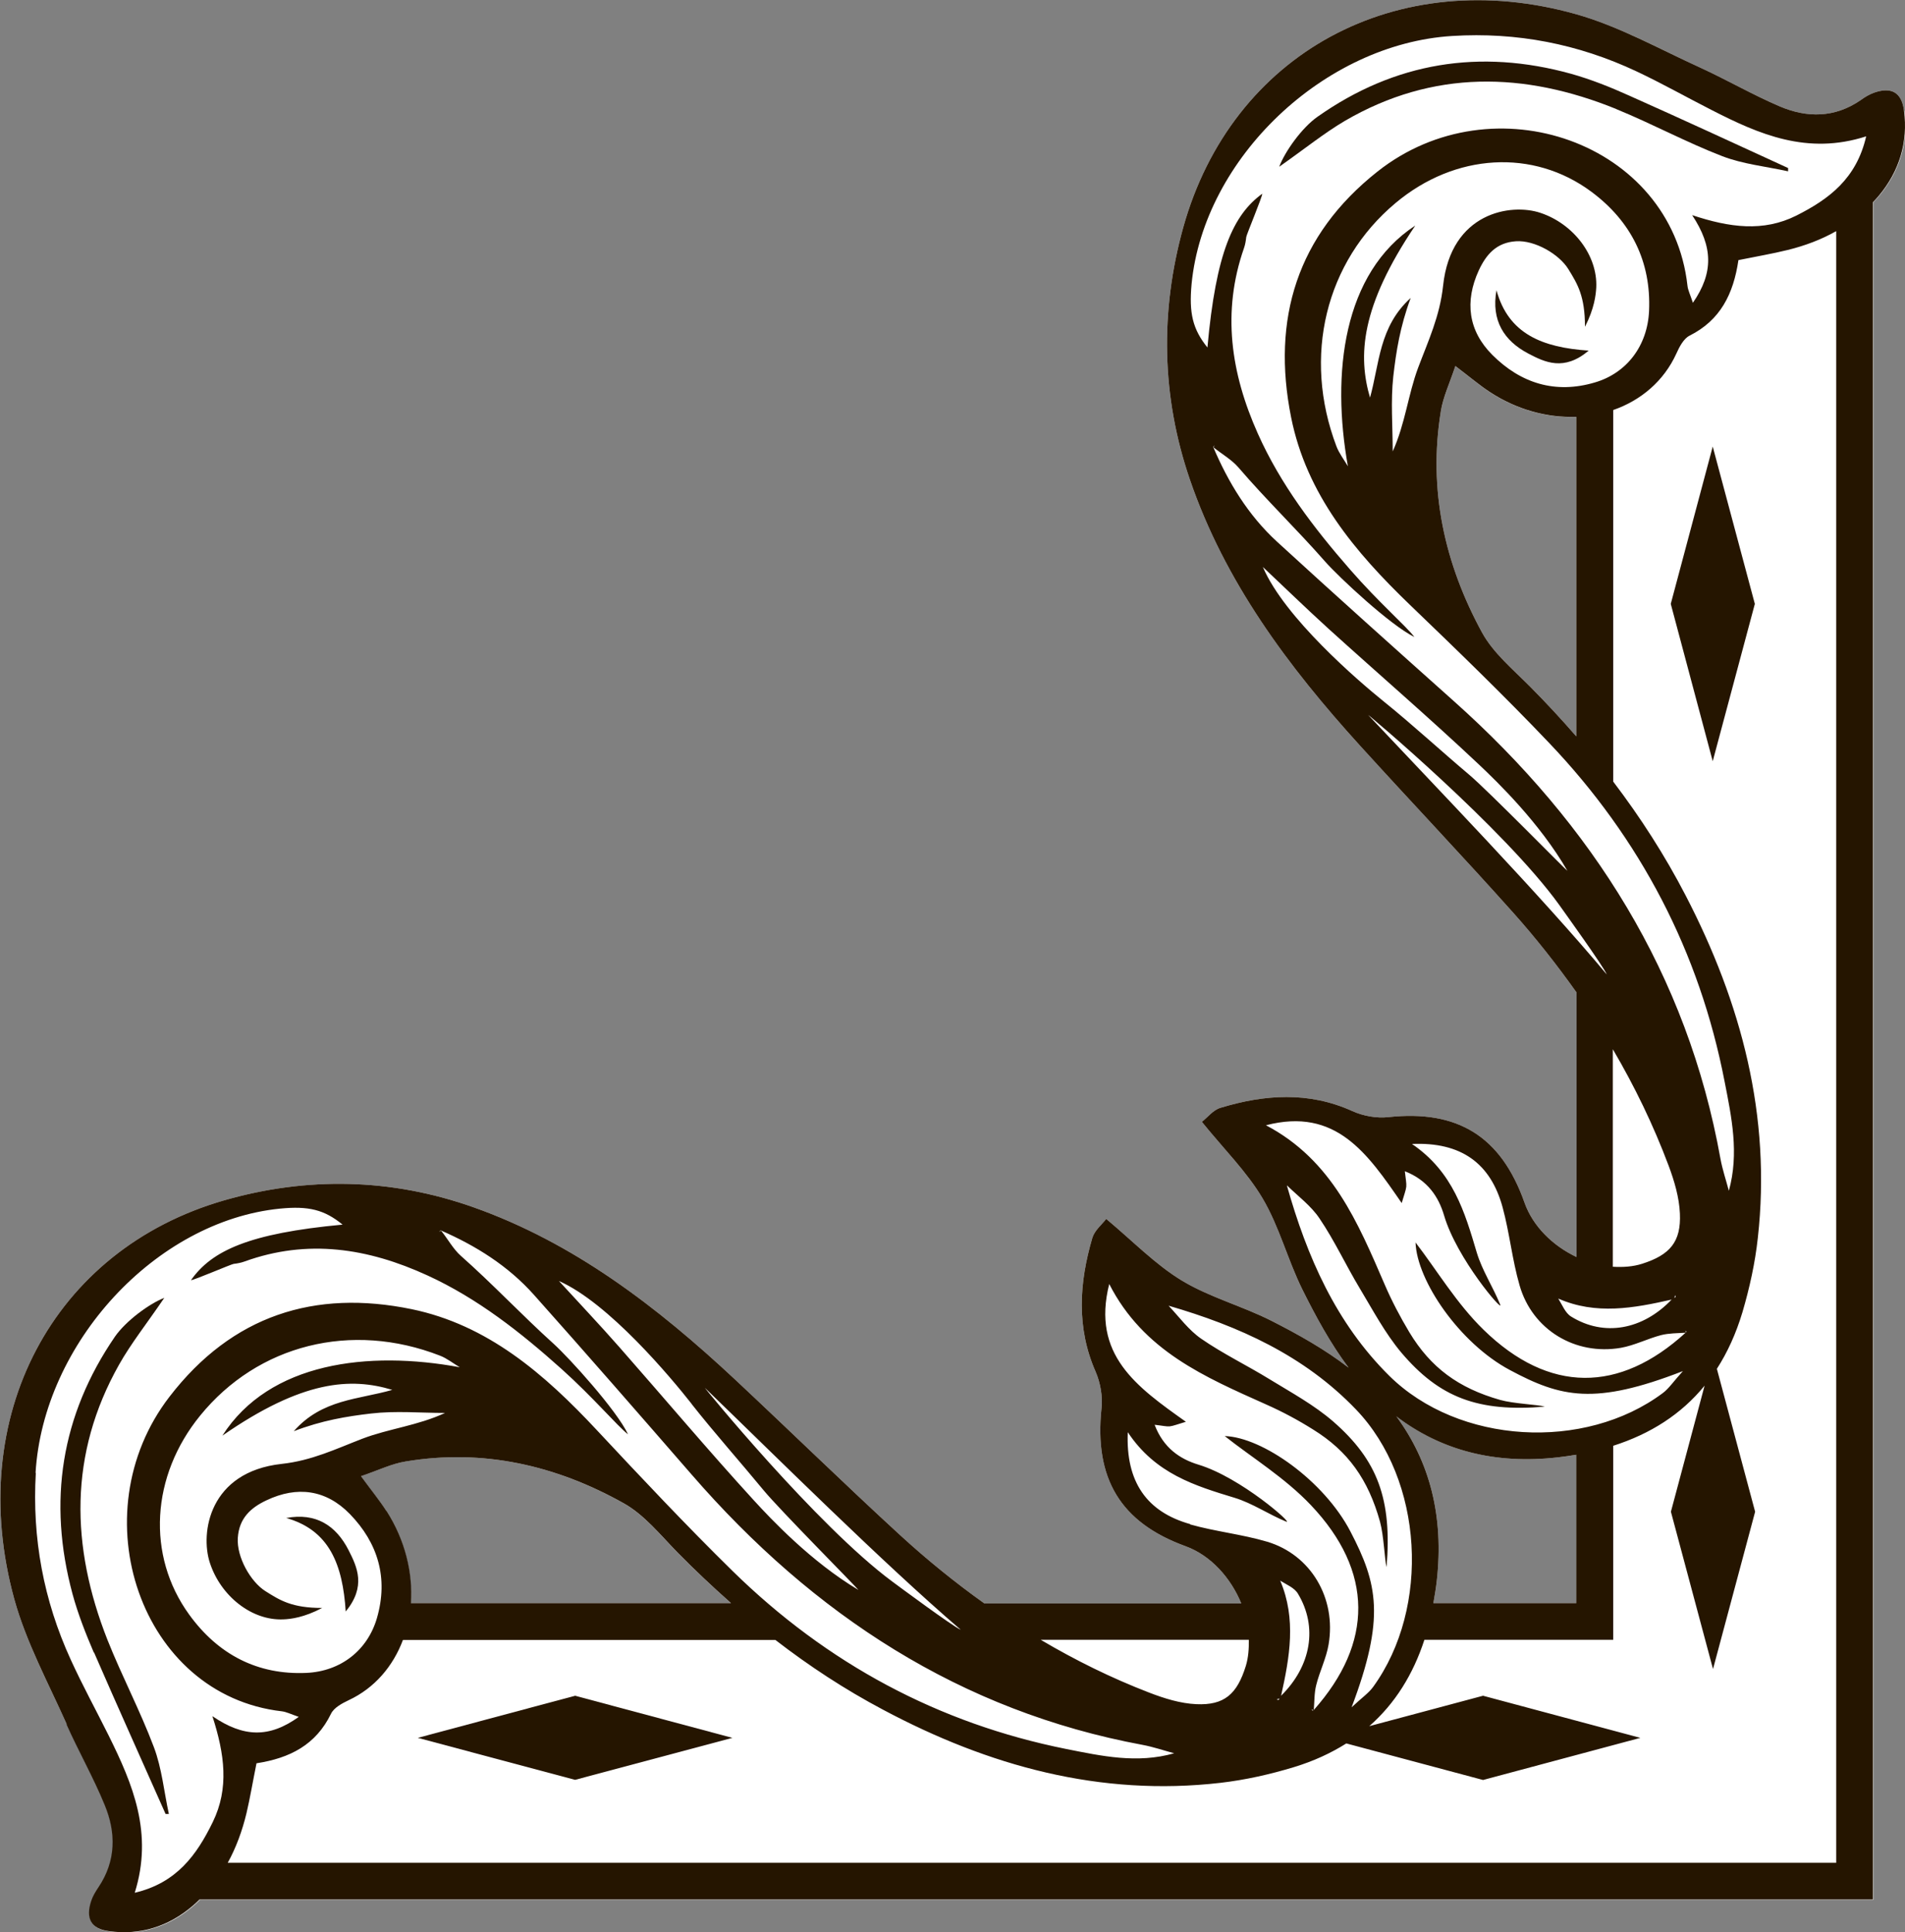 <?xml version="1.0" encoding="UTF-8"?>
<svg id="Layer_2" data-name="Layer 2" xmlns="http://www.w3.org/2000/svg" viewBox="0 0 133.46 135.35">
  <rect x="0" y="0" width="133.46" height="135.35" fill="#808080" stroke="none"/>
  <defs>
    <style>
      .cls-1 {
        fill: #fff;
      }

      .cls-2 {
        fill: #251500;
      }
    </style>
  </defs>
  <g id="OBJECTS">
    <g>
      <path class="cls-1" d="M133.39,7.74c-.17-1.27-.88-1.67-2.09-1.25-.34.12-.65.31-.94.52-1.81,1.25-3.76,1.26-5.68.44-1.9-.81-3.7-1.86-5.58-2.72-2.86-1.3-5.66-2.88-8.66-3.73-12.56-3.55-24.15,2.72-27.55,14.95-1.62,5.85-1.53,11.81.47,17.64,2.45,7.16,6.88,13.09,11.92,18.64,3.56,3.92,7.21,7.76,10.73,11.7,1.6,1.79,3.07,3.66,4.44,5.59v18.53c-1.65-.78-3.06-2.14-3.65-3.82-1.64-4.64-4.69-6.51-9.54-5.98-.82.09-1.76-.08-2.51-.42-3.07-1.39-6.16-1.17-9.25-.23-.51.15-.91.68-1.3.98,1.54,1.91,3.15,3.49,4.26,5.37,1.17,1.98,1.75,4.29,2.78,6.37.94,1.89,1.97,3.79,3.24,5.48-1.67-1.29-3.53-2.33-5.4-3.28-2.05-1.04-4.32-1.64-6.28-2.82-1.85-1.12-3.42-2.75-5.3-4.32-.3.39-.81.8-.97,1.32-.92,3.14-1.14,6.27.23,9.39.33.76.5,1.72.41,2.55-.52,4.92,1.32,8.01,5.9,9.67,1.75.64,3.15,2.2,3.89,4h-18c-2.05-1.46-4.02-3.06-5.91-4.79-3.89-3.57-7.68-7.27-11.54-10.88-5.47-5.11-11.32-9.6-18.38-12.09-5.75-2.03-11.63-2.13-17.39-.48-12.06,3.45-18.24,15.2-14.74,27.94.84,3.04,2.39,5.88,3.68,8.78.85,1.91,1.89,3.73,2.68,5.66.81,1.95.8,3.93-.43,5.76-.2.3-.4.62-.51.96-.41,1.23-.01,1.96,1.24,2.12,2.2.3,4.18-.32,5.9-1.8.16-.13.3-.28.45-.42h117.23V14.17c.14-.15.28-.29.41-.45,1.45-1.74,2.06-3.75,1.77-5.98ZM28.77,112.29c.14-2.1-.39-4.38-1.71-6.45-.48-.75-1.04-1.43-1.78-2.44,1.19-.4,2.13-.87,3.13-1.03,5.41-.9,10.52.26,15.28,2.93,1.43.8,2.56,2.21,3.75,3.43,1.22,1.24,2.47,2.42,3.76,3.56h-22.42ZM110.43,112.29h-10.01c.09-.52.18-1.04.24-1.58.5-4.47-.48-8.32-2.85-11.52,3.15,2.41,6.95,3.4,11.36,2.89.43-.05.85-.11,1.27-.18v10.39ZM110.43,51.58c-1.03-1.19-2.1-2.34-3.22-3.47-1.2-1.21-2.59-2.36-3.38-3.8-2.63-4.82-3.78-10-2.89-15.49.16-1,.62-1.96,1.02-3.17.99.75,1.67,1.33,2.4,1.81,1.95,1.28,4.08,1.82,6.07,1.75v22.38Z"/>
      <g>
        <path class="cls-2" d="M113.25,7.65c2.5,1.02,4.89,2.32,7.41,3.29,1.45.56,3.07.72,4.61,1.06,0-.08,0-.16,0-.23-3.71-1.7-7.42-3.42-11.15-5.08-1.31-.59-2.66-1.13-4.05-1.52-6.39-1.77-12.35-.81-17.77,3.01-1.1.77-2.29,2.45-2.68,3.5,1.82-1.28,3.15-2.36,4.61-3.22,6.17-3.59,12.56-3.44,19.01-.82Z"/>
        <path class="cls-2" d="M104.84,20.33c-.38,2.12.53,3.54,2.22,4.43,1.18.62,2.51,1.26,4.24-.2-3.24-.22-5.62-1.16-6.46-4.23Z"/>
        <path class="cls-2" d="M4.65,120.77c.85,1.91,1.89,3.73,2.68,5.66.81,1.95.8,3.93-.43,5.76-.2.3-.4.62-.51.96-.41,1.23-.01,1.96,1.24,2.12,2.2.3,4.18-.32,5.9-1.8.16-.13.3-.28.45-.42h117.23V14.17c.14-.15.28-.29.41-.45,1.45-1.74,2.06-3.75,1.77-5.98-.17-1.27-.88-1.67-2.09-1.25-.34.12-.65.31-.94.52-1.81,1.25-3.76,1.26-5.68.44-1.9-.81-3.7-1.86-5.58-2.72-2.86-1.3-5.66-2.88-8.66-3.73-12.56-3.55-24.15,2.72-27.55,14.95-1.62,5.85-1.53,11.81.47,17.64,2.45,7.16,6.88,13.09,11.92,18.64,3.56,3.92,7.21,7.76,10.73,11.7,1.6,1.79,3.07,3.66,4.44,5.59v18.53c-1.65-.78-3.06-2.14-3.65-3.82-1.64-4.64-4.69-6.51-9.54-5.98-.82.09-1.76-.08-2.51-.42-3.07-1.39-6.16-1.17-9.25-.23-.51.15-.91.68-1.3.98,1.54,1.91,3.15,3.49,4.26,5.37,1.17,1.98,1.75,4.29,2.78,6.37.94,1.89,1.97,3.79,3.24,5.48-1.67-1.29-3.53-2.33-5.4-3.28-2.05-1.04-4.32-1.64-6.28-2.82-1.85-1.12-3.42-2.75-5.3-4.32-.3.39-.81.8-.97,1.32-.92,3.14-1.14,6.27.23,9.39.33.76.5,1.72.41,2.55-.52,4.92,1.32,8.01,5.9,9.67,1.75.64,3.15,2.2,3.89,4h-18c-2.05-1.46-4.02-3.06-5.91-4.79-3.89-3.57-7.68-7.27-11.54-10.88-5.47-5.11-11.32-9.6-18.38-12.09-5.75-2.03-11.63-2.13-17.39-.48-12.06,3.45-18.24,15.2-14.74,27.94.84,3.04,2.39,5.88,3.68,8.78ZM15.95,130.49c.59-1.07,1.02-2.24,1.32-3.49.25-1.06.43-2.15.7-3.49,2.34-.36,4.16-1.29,5.22-3.47.21-.43.78-.73,1.24-.95,1.82-.85,3.11-2.38,3.8-4.22h26.09c2.37,1.83,4.87,3.47,7.53,4.88,7.43,3.96,15.24,6.1,23.65,5.13,1.73-.2,3.47-.59,5.15-1.1,1.38-.42,2.59-.98,3.67-1.66l9.58,2.56,11.02-2.95-11.02-2.95-7.97,2.13c1.8-1.58,3.07-3.62,3.86-6.05h13.23v-13.59c2.6-.83,4.76-2.2,6.4-4.21l-2.36,8.83,2.95,11.02,2.95-11.02-2.68-10.01c.74-1.15,1.34-2.46,1.79-3.96.5-1.7.89-3.46,1.08-5.22.95-8.52-1.15-16.44-5.06-23.98-1.46-2.82-3.17-5.47-5.07-7.97v-26.03c1.93-.67,3.54-2.02,4.42-3.95.21-.47.51-1.05.93-1.26,2.15-1.08,3.07-2.91,3.42-5.29,1.33-.27,2.4-.45,3.45-.71,1.22-.3,2.36-.73,3.4-1.32v114.29H15.95ZM27.07,105.84c-.48-.75-1.04-1.43-1.78-2.44,1.19-.4,2.13-.87,3.13-1.03,5.41-.9,10.52.26,15.28,2.93,1.43.8,2.56,2.21,3.75,3.43,1.22,1.24,2.47,2.42,3.76,3.56h-22.42c.14-2.1-.39-4.38-1.71-6.45ZM27.5,97.35c-2.38.69-4.93.64-6.92,2.9,1.99-.76,3.71-1.04,5.42-1.24,1.71-.2,3.45-.04,5.18-.04-1.92.89-3.94,1.1-5.78,1.8-1.87.72-3.55,1.54-5.67,1.77-5.08.56-5.71,4.83-5.03,6.92.76,2.34,2.94,4.07,5.15,3.97.52-.02,1.45-.13,2.72-.8-2.12,0-2.95-.53-3.98-1.18-1.03-.65-2.02-2.38-1.93-3.73.09-1.37.9-2.11,2.01-2.63,2.15-1.02,4.17-.75,5.84.96,1.96,2.02,2.71,4.47,1.9,7.28-.65,2.25-2.52,3.74-4.95,3.85-3.4.15-6.17-1.27-8.21-4.09-3-4.14-2.67-9.71.77-13.93,4.05-4.98,10.6-6.62,16.81-4.2.49.19.92.54,1.38.81-6.4-1.18-13.34-.36-16.63,4.79,5.61-3.89,9-4.09,11.92-3.2ZM89.45,119.04c.06-.02.12-.05.18-.07-.01.03-.02.06-.04.09-.02.02-.09,0-.14-.01ZM89.69,110.72c.45.28,1,.5,1.24.91,1.41,2.34.92,5.08-1.18,7.15.6-2.69,1.08-5.38-.06-8.06ZM91.89,119.73s.08.04.12.06c-.01.01-.02.03-.04.04-.03-.03-.06-.07-.09-.1ZM97.8,99.19c3.15,2.41,6.95,3.4,11.36,2.89.43-.05.85-.11,1.27-.18v10.39h-10.01c.09-.52.18-1.04.24-1.58.5-4.47-.48-8.32-2.85-11.52ZM118.12,93.32s-.04-.08-.06-.12c.03.03.07.06.1.09-.01.01-.03.02-.04.04ZM95.99,27.89c-.87-2.96-.68-6.4,3.16-12.09-5.08,3.33-5.88,10.37-4.72,16.86-.27-.46-.61-.9-.8-1.39-2.39-6.3-.77-12.94,4.14-17.05,4.16-3.49,9.65-3.82,13.73-.78,2.78,2.07,4.18,4.89,4.03,8.33-.11,2.47-1.58,4.37-3.8,5.02-2.77.82-5.19.06-7.18-1.93-1.69-1.69-1.95-3.74-.95-5.92.52-1.12,1.24-1.95,2.6-2.04,1.33-.09,3.04.91,3.68,1.96.64,1.04,1.16,1.88,1.16,4.03.66-1.29.76-2.23.79-2.76.1-2.24-1.6-4.45-3.91-5.22-2.05-.69-6.27-.05-6.82,5.1-.23,2.15-1.04,3.86-1.75,5.75-.7,1.87-.9,3.91-1.78,5.86,0-1.75-.15-3.52.04-5.25.2-1.74.47-3.48,1.22-5.5-2.23,2.02-2.18,4.6-2.86,7.02ZM100.94,28.81c.16-1,.62-1.96,1.02-3.17.99.75,1.67,1.33,2.4,1.81,1.95,1.28,4.08,1.82,6.07,1.75v22.38c-1.03-1.19-2.1-2.34-3.22-3.47-1.2-1.21-2.59-2.36-3.38-3.8-2.63-4.82-3.78-10-2.89-15.49ZM86.75,32.73c1.98,2.31,4.08,4.32,6.09,6.61.97,1.1,4.56,4.45,6.25,5.28-.61-.8-2.49-2.41-4.51-4.73-2.54-2.91-4.87-5.96-6.46-9.52-1.89-4.23-2.53-8.52-.97-12.99.09-.25.13-.52.16-.78.02-.17,1.14-2.85,1.12-3.03-2.03,1.48-3.24,4.11-3.84,10.77-1.03-1.28-1.3-2.4-1.11-4.45.86-8.82,9.29-16.82,18.26-17.37,4.53-.28,8.82.56,12.89,2.47,1.79.84,3.52,1.82,5.29,2.72,3.32,1.7,6.7,3.17,10.82,1.84-.68,2.97-2.61,4.4-4.89,5.55-2.32,1.16-4.68.84-7.3-.03,1.46,2.21,1.51,4.03.05,6.14-.19-.59-.35-.89-.38-1.2-1.12-10.04-13.61-14.41-21.72-7.99-5.64,4.46-7.42,10.34-6.05,17.2,1.08,5.41,4.46,9.43,8.34,13.16,3.3,3.17,6.59,6.35,9.74,9.66,6.4,6.72,10.53,14.64,12.29,23.71.49,2.5,1.03,5.03.3,7.66-.2-.75-.45-1.49-.59-2.25-2.32-12.9-8.94-23.36-18.68-32.05-4.15-3.71-8.3-7.42-12.4-11.18-2.01-1.85-3.4-4.14-4.46-6.63l.11-.11-.09.14c.58.47,1.26.85,1.74,1.4ZM88.48,39.72c1.52,1.43,3.02,2.89,4.56,4.29,3.52,3.19,7.13,6.3,10.59,9.56,1.28,1.21,4.24,4.07,6.18,7.43-.16-.11-5.54-5.6-6.89-6.74-1.91-1.61-4.01-3.54-5.96-5.11-1.8-1.45-6.97-5.89-8.48-9.42ZM95.86,50.09c-.18-.19,9.52,7.94,13.38,13.3.36.51,3.08,4.28,3.33,4.87-4.67-5.59-11.99-13.15-16.71-18.17ZM113,73.51c1.52,2.59,2.83,5.29,3.9,8.14.4,1.07.74,2.22.79,3.35.09,1.99-.7,2.9-2.64,3.52-.66.21-1.35.25-2.06.21v-15.21ZM117.39,90.86s-.06.03-.09.04l.07-.18s.03.12.01.14ZM117.12,91.02c-2.03,2.13-4.74,2.63-7.05,1.2-.41-.25-.62-.81-.9-1.26,2.64,1.16,5.29.67,7.94.07ZM90.17,83.04c.78.76,1.69,1.43,2.28,2.32,1.05,1.55,1.84,3.27,2.81,4.88.92,1.53,1.77,3.14,2.91,4.5,2.68,3.16,5.38,4.18,10.06,3.79-.52-.15-2.17-.2-3.13-.47-2.92-.83-4.87-2.26-6.37-4.75-.64-1.07-1.23-2.19-1.72-3.33-1.88-4.34-3.68-8.72-8.32-11.16,4.89-1.27,7.1,1.95,9.51,5.45.18-.62.29-.88.32-1.15.02-.26-.04-.52-.1-1.08,1.61.63,2.37,1.81,2.75,3.1.89,3.03,4.18,6.85,3.93,6.24-.5-1.23-1.26-2.38-1.64-3.64-.84-2.83-1.65-5.64-4.54-7.61,3.44-.15,5.51,1.35,6.35,4.44.49,1.8.67,3.68,1.19,5.47.89,3.1,3.89,4.92,7.09,4.37.96-.17,1.87-.64,2.82-.89.55-.14,1.14-.13,1.72-.17-4.63,4.23-9.56,4.27-14.15-.2-1.89-1.84-3.28-4.18-4.77-6.12.09,2.68,3.09,7.06,6.6,8.93,3.6,1.93,5.95,2.48,12.13.08-.68.75-.98,1.22-1.41,1.54-5.48,4.09-14.3,3.59-19.16-1.21-3.74-3.7-5.77-8.36-7.17-13.32ZM83.39,106.76c-3.04-.85-4.53-2.95-4.38-6.44,1.94,2.92,4.71,3.75,7.5,4.6,1.24.38,2.37,1.16,3.59,1.66.6.25-3.16-3.09-6.15-3.99-1.28-.39-2.44-1.16-3.06-2.79.55.06.81.13,1.06.11.26-.03.52-.14,1.13-.32-3.45-2.45-6.62-4.69-5.37-9.65,2.4,4.7,6.72,6.52,11,8.44,1.13.5,2.23,1.09,3.28,1.75,2.46,1.52,3.87,3.51,4.69,6.46.27.98.32,2.65.46,3.18.39-4.75-.62-7.48-3.74-10.2-1.34-1.16-2.92-2.02-4.44-2.95-1.59-.98-3.28-1.79-4.81-2.85-.87-.6-1.54-1.52-2.28-2.31,4.89,1.42,9.49,3.47,13.13,7.27,4.73,4.93,5.23,13.87,1.2,19.43-.31.43-.77.74-1.51,1.43,2.37-6.28,1.82-8.66-.08-12.31-1.85-3.56-6.17-6.61-8.81-6.69,1.91,1.51,4.22,2.92,6.04,4.84,4.41,4.65,4.37,9.66.2,14.35.05-.58.03-1.19.17-1.74.24-.97.71-1.89.87-2.86.55-3.24-1.25-6.28-4.31-7.19-1.76-.52-3.62-.71-5.39-1.21ZM87.49,114.86c.01.62-.03,1.24-.21,1.83-.61,1.97-1.5,2.77-3.47,2.68-1.11-.05-2.24-.4-3.3-.81-2.65-1.02-5.18-2.27-7.6-3.7h14.58ZM67.31,114.16c-.58-.25-4.3-3.01-4.8-3.38-5.29-3.91-13.31-13.75-13.12-13.56,4.95,4.78,12.41,12.21,17.92,16.94ZM48.45,98.34c1.55,1.97,3.45,4.11,5.04,6.04,1.13,1.37,6.54,6.82,6.65,6.99-3.31-1.97-6.13-4.97-7.32-6.27-3.21-3.51-6.28-7.16-9.43-10.74-1.38-1.57-2.82-3.09-4.23-4.63,3.48,1.53,7.86,6.78,9.29,8.6ZM2.49,103.18c.54-9.1,8.42-17.65,17.12-18.52,2.02-.2,3.12.08,4.39,1.12-6.57.61-9.17,1.83-10.62,3.89.17.02,2.82-1.12,2.99-1.14.26-.03.53-.08.77-.17,4.4-1.59,8.63-.94,12.81.98,3.51,1.61,6.52,3.98,9.39,6.55,2.28,2.05,3.87,3.96,4.66,4.58-.81-1.71-4.12-5.35-5.2-6.33-2.26-2.04-4.24-4.16-6.52-6.18-.54-.48-.91-1.18-1.38-1.76l-.14.09.11-.11c2.46,1.07,4.72,2.48,6.54,4.52,3.71,4.16,7.37,8.36,11.03,12.57,8.57,9.88,18.89,16.59,31.6,18.95.75.14,1.48.39,2.22.59-2.6.74-5.09.19-7.56-.3-8.94-1.79-16.75-5.97-23.38-12.47-3.26-3.2-6.4-6.54-9.52-9.88-3.67-3.93-7.64-7.36-12.97-8.46-6.77-1.39-12.56.42-16.96,6.14-6.33,8.22-2.03,20.9,7.88,22.03.31.04.61.19,1.18.39-2.07,1.49-3.87,1.44-6.05-.05.86,2.66,1.18,5.05.03,7.41-1.13,2.32-2.54,4.27-5.47,4.96,1.31-4.18-.14-7.6-1.81-10.98-.89-1.79-1.85-3.54-2.68-5.36-1.89-4.13-2.71-8.49-2.44-13.08Z"/>
        <path class="cls-2" d="M6.59,115.75c1.64,3.78,3.34,7.54,5.01,11.31.08,0,.15,0,.23,0-.34-1.56-.49-3.2-1.05-4.68-.96-2.55-2.24-4.97-3.25-7.51-2.58-6.54-2.72-13.02.81-19.28.84-1.49,1.91-2.83,3.17-4.68-1.04.4-2.69,1.61-3.46,2.72-3.77,5.5-4.72,11.54-2.97,18.02.38,1.4.92,2.77,1.49,4.1Z"/>
        <path class="cls-2" d="M24.22,112.88c1.44-1.76.81-3.1.2-4.3-.88-1.72-2.28-2.64-4.37-2.25,3.03.85,3.96,3.27,4.17,6.55Z"/>
        <polygon class="cls-2" points="29.27 121.73 40.29 124.67 51.31 121.73 40.29 118.78 29.27 121.73"/>
        <polygon class="cls-2" points="117.05 42.3 119.99 53.32 122.94 42.3 119.99 31.28 117.05 42.3"/>
      </g>
    </g>
  </g>
</svg>
